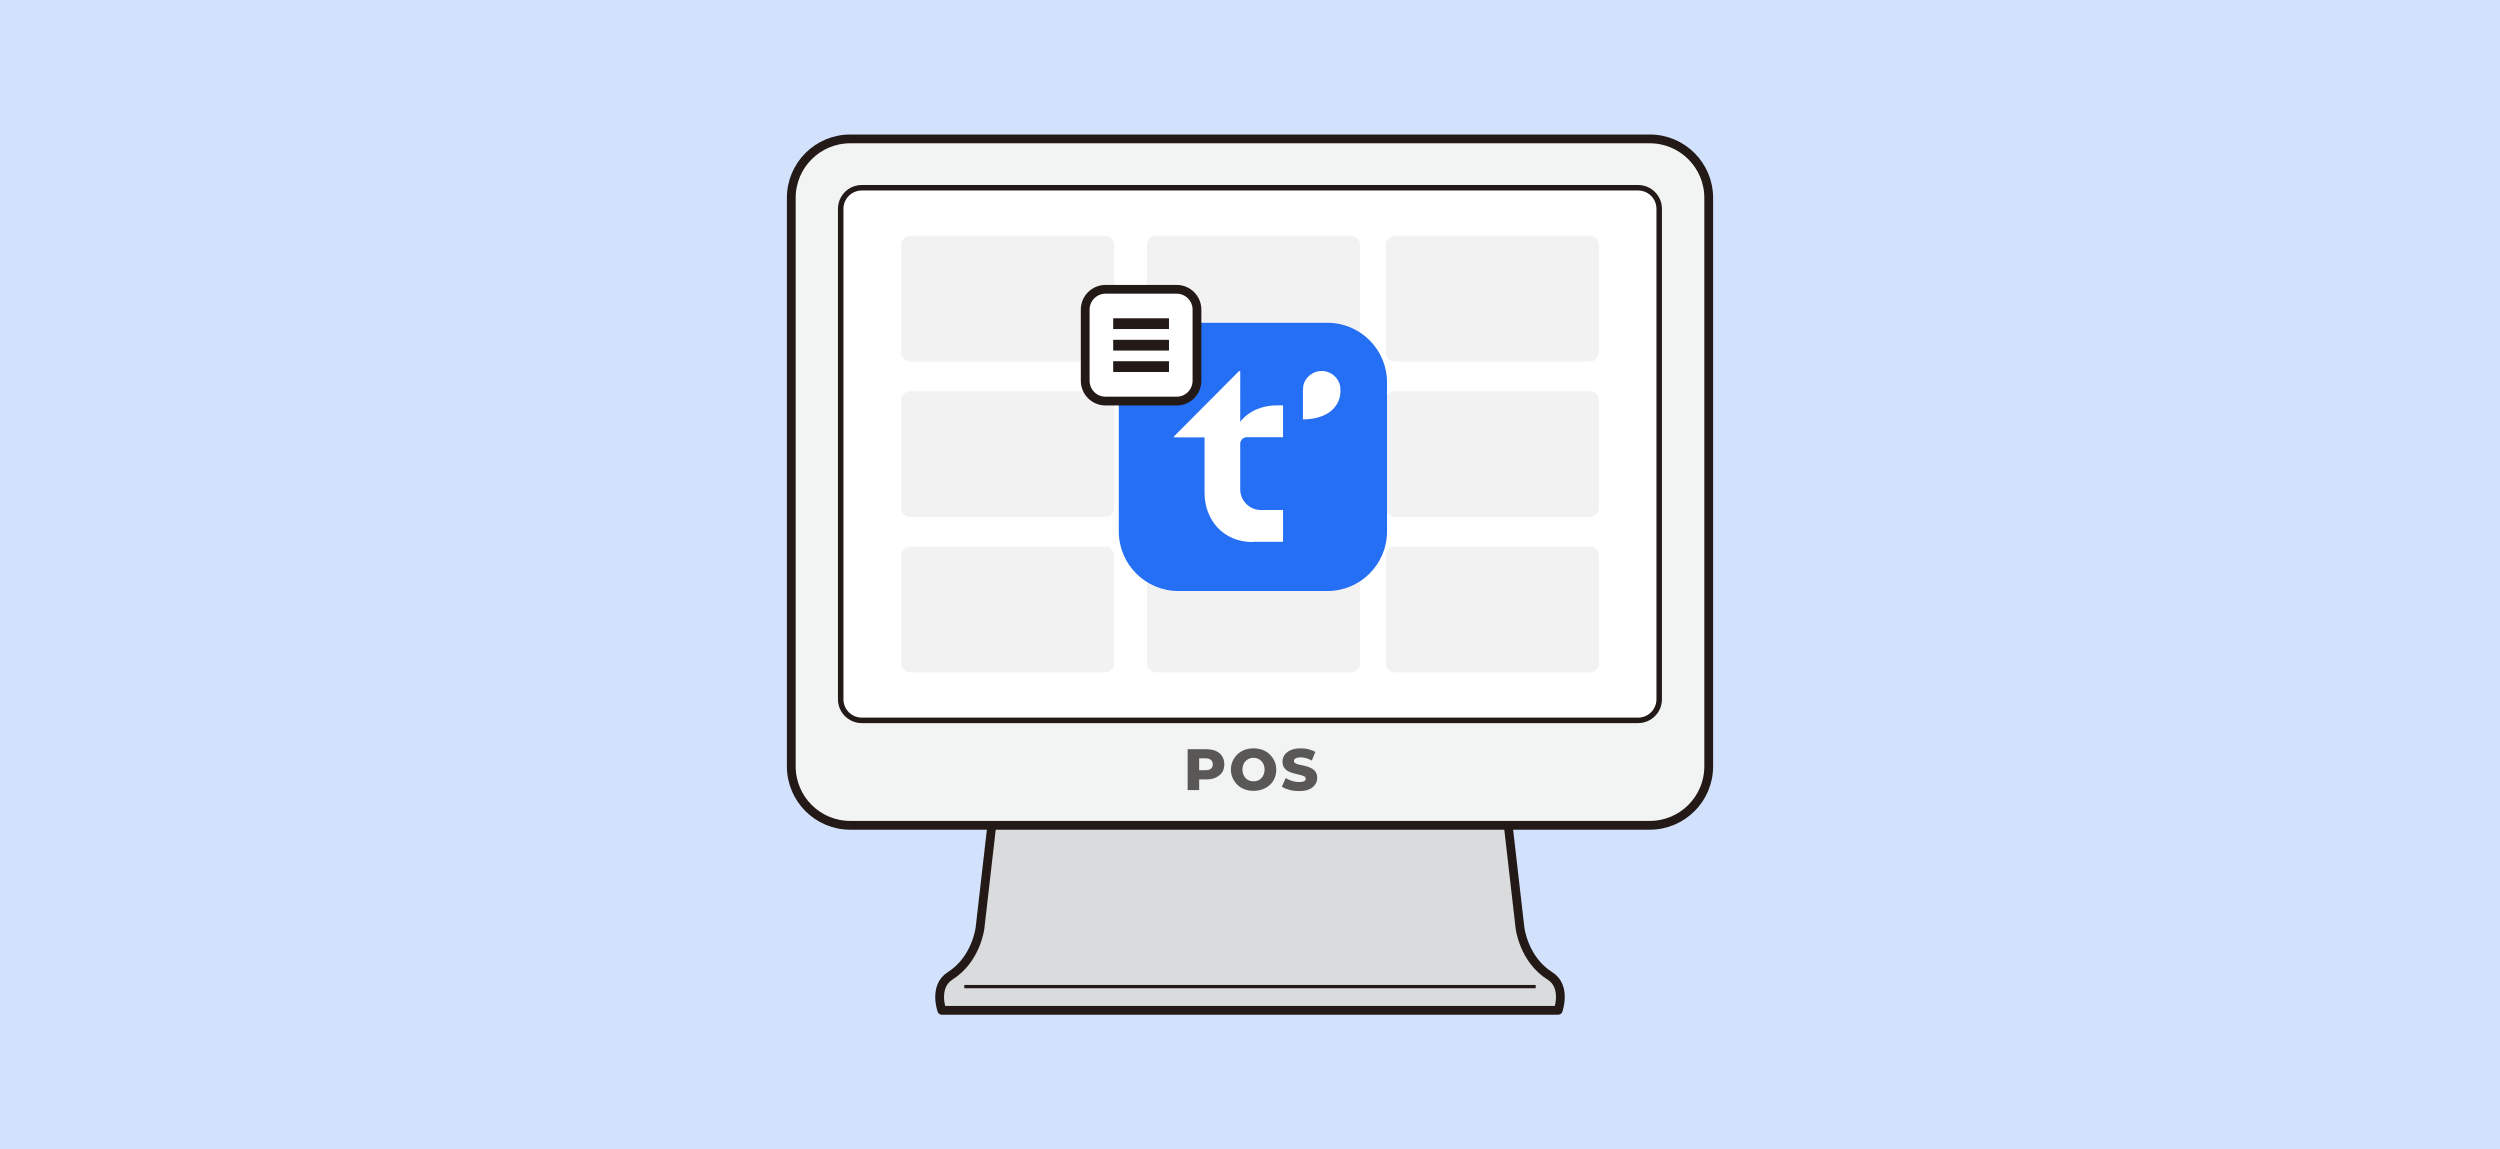 <svg width="1440" height="662" viewBox="0 0 1440 662" fill="none" xmlns="http://www.w3.org/2000/svg">
<rect x="0" y="0" width="1440" height="662" fill="#333333" stroke="none"/>
<rect width="1440" height="661.942" fill="white"/>
<rect width="1440" height="661.942" fill="#246FF4" fill-opacity="0.2"/>
<path d="M897.519 581.942C897.519 581.942 902.451 568.156 892.712 562.084C877.598 552.598 875.511 534.448 875.511 534.448L861.788 414.924H578.217L564.494 534.448C564.494 534.448 562.407 552.535 547.292 562.084C537.553 568.219 542.486 581.942 542.486 581.942H897.519Z" fill="#D9DBDC"/>
<path d="M897.519 581.942C897.519 581.942 902.451 568.156 892.712 562.084C877.598 552.598 875.511 534.448 875.511 534.448L861.788 414.924H578.217L564.494 534.448C564.494 534.448 562.407 552.535 547.292 562.084C537.553 568.219 542.486 581.942 542.486 581.942H897.519Z" stroke="#231916" stroke-width="5.059" stroke-linecap="round" stroke-linejoin="round"/>
<path d="M884.553 568.282H555.449" stroke="#231916" stroke-width="1.897" stroke-miterlimit="10"/>
<path d="M950.259 475.38H489.741C471.022 475.38 455.781 460.203 455.781 441.42V113.96C455.781 95.178 470.958 80 489.741 80H950.259C968.978 80 984.219 95.178 984.219 113.96V441.483C984.219 460.203 969.042 475.444 950.259 475.444" fill="#F2F3F3"/>
<path d="M950.259 80H489.741C470.985 80 455.781 95.204 455.781 113.96V441.42C455.781 460.176 470.985 475.38 489.741 475.38H950.259C969.015 475.38 984.219 460.176 984.219 441.42V113.96C984.219 95.204 969.015 80 950.259 80Z" stroke="#231916" stroke-width="5.059" stroke-linecap="round" stroke-linejoin="round"/>
<path d="M700.396 432.566C698.815 431.871 696.981 431.555 694.83 431.555H684.08V455.08H690.72V448.946H694.767C696.917 448.946 698.815 448.63 700.332 447.871C701.85 447.112 703.115 446.163 703.937 444.898C704.759 443.634 705.202 442.053 705.202 440.219C705.202 438.385 704.759 436.93 703.937 435.602C703.115 434.274 701.913 433.262 700.332 432.566M697.487 442.748C696.791 443.381 695.779 443.634 694.388 443.634H690.72V436.804H694.388C695.779 436.804 696.854 437.12 697.487 437.752C698.182 438.385 698.562 439.207 698.562 440.282C698.562 441.357 698.182 442.242 697.487 442.811M757.945 444.835C757.439 444.013 756.806 443.381 755.984 442.875C755.162 442.369 754.34 441.989 753.391 441.673C752.443 441.357 751.494 441.104 750.545 440.914C749.597 440.725 748.711 440.535 747.953 440.345C747.194 440.155 746.561 439.902 746.055 439.586C745.549 439.27 745.296 438.891 745.296 438.321C745.296 437.942 745.423 437.626 745.676 437.31C745.929 436.993 746.308 436.74 746.877 436.551C747.447 436.361 748.142 436.234 749.091 436.234C750.103 436.234 751.178 436.361 752.253 436.677C753.328 436.993 754.466 437.436 755.605 438.068L757.628 433.136C756.49 432.44 755.162 431.934 753.707 431.555C752.253 431.175 750.672 431.049 749.154 431.049C746.877 431.049 744.917 431.428 743.336 432.124C741.818 432.819 740.617 433.768 739.858 434.906C739.099 436.045 738.719 437.31 738.719 438.701C738.719 439.966 738.972 440.977 739.415 441.8C739.921 442.622 740.553 443.317 741.312 443.823C742.071 444.329 742.957 444.772 743.968 445.088C744.917 445.404 745.866 445.657 746.814 445.847C747.763 446.037 748.585 446.226 749.407 446.479C750.229 446.732 750.862 446.985 751.368 447.238C751.873 447.555 752.126 447.934 752.126 448.503C752.126 448.883 752 449.262 751.747 449.515C751.494 449.831 751.115 450.021 750.545 450.211C749.976 450.337 749.281 450.464 748.332 450.464C746.941 450.464 745.613 450.274 744.221 449.831C742.83 449.388 741.628 448.819 740.553 448.187L738.34 453.12C739.415 453.879 740.87 454.448 742.64 454.954C744.411 455.46 746.308 455.649 748.269 455.649C750.609 455.649 752.569 455.333 754.087 454.637C755.668 453.942 756.806 452.993 757.565 451.855C758.324 450.717 758.703 449.452 758.703 448.06C758.703 446.796 758.45 445.784 757.945 444.962M731.384 434.527C730.245 433.452 728.854 432.566 727.273 431.934C725.692 431.365 723.921 431.049 722.087 431.049C720.253 431.049 718.482 431.365 716.838 431.934C715.257 432.566 713.866 433.389 712.728 434.527C711.589 435.665 710.641 436.93 710.008 438.385C709.376 439.839 708.996 441.483 708.996 443.254C708.996 445.025 709.313 446.669 710.008 448.124C710.704 449.641 711.589 450.906 712.728 452.045C713.866 453.183 715.257 454.005 716.901 454.637C718.482 455.27 720.253 455.523 722.087 455.523C723.921 455.523 725.692 455.207 727.273 454.637C728.854 454.005 730.245 453.183 731.447 452.108C732.648 451.033 733.534 449.705 734.166 448.25C734.798 446.732 735.115 445.088 735.115 443.317C735.115 441.547 734.798 439.902 734.103 438.448C733.47 436.993 732.522 435.665 731.384 434.59M727.905 446.037C727.589 446.859 727.146 447.555 726.577 448.187C726.008 448.756 725.312 449.262 724.554 449.578C723.795 449.894 722.973 450.021 722.024 450.021C721.075 450.021 720.316 449.894 719.494 449.578C718.735 449.262 718.04 448.819 717.471 448.187C716.901 447.618 716.459 446.859 716.143 446.037C715.826 445.215 715.637 444.266 715.637 443.254C715.637 442.242 715.826 441.294 716.143 440.472C716.459 439.649 716.901 438.954 717.471 438.385C718.04 437.815 718.735 437.31 719.494 436.993C720.253 436.677 721.075 436.487 722.024 436.487C722.973 436.487 723.731 436.677 724.554 436.993C725.312 437.31 726.008 437.752 726.577 438.385C727.146 438.954 727.589 439.713 727.905 440.472C728.221 441.294 728.411 442.242 728.411 443.254C728.411 444.266 728.221 445.215 727.905 446.037Z" fill="#595857"/>
<path d="M943.556 414.924H496.382C489.678 414.924 484.24 409.485 484.24 402.781V120.286C484.24 113.582 489.678 108.143 496.382 108.143H943.556C950.26 108.143 955.698 113.582 955.698 120.286V402.718C955.698 409.422 950.26 414.86 943.556 414.86" fill="white"/>
<path d="M943.556 108.143H496.382C489.676 108.143 484.24 113.58 484.24 120.286V402.781C484.24 409.487 489.676 414.924 496.382 414.924H943.556C950.262 414.924 955.698 409.487 955.698 402.781V120.286C955.698 113.58 950.262 108.143 943.556 108.143Z" stroke="#231916" stroke-width="3.162" stroke-linecap="round" stroke-linejoin="round"/>
<path d="M636.398 208.252H524.336C521.427 208.252 519.024 205.849 519.024 202.94V141.091C519.024 138.182 521.427 135.779 524.336 135.779H636.462C639.371 135.779 641.774 138.182 641.774 141.091V202.94C641.774 205.849 639.371 208.252 636.462 208.252" fill="#F2F2F3"/>
<path d="M778.118 208.252H665.992C663.083 208.252 660.68 205.849 660.68 202.94V141.091C660.68 138.182 663.083 135.779 665.992 135.779H778.118C781.027 135.779 783.43 138.182 783.43 141.091V202.94C783.43 205.849 781.027 208.252 778.118 208.252Z" fill="#F2F2F3"/>
<path d="M915.667 208.252H803.541C800.632 208.252 798.229 205.849 798.229 202.94V141.091C798.229 138.182 800.632 135.779 803.541 135.779H915.667C918.576 135.779 920.979 138.182 920.979 141.091V202.94C920.979 205.849 918.576 208.252 915.667 208.252Z" fill="#F2F2F3"/>
<path d="M636.398 297.801H524.336C521.427 297.801 519.024 295.397 519.024 292.488V230.639C519.024 227.73 521.427 225.327 524.336 225.327H636.462C639.371 225.327 641.774 227.73 641.774 230.639V292.488C641.774 295.397 639.371 297.801 636.462 297.801" fill="#F2F2F3"/>
<path d="M778.118 297.801H665.992C663.083 297.801 660.68 295.397 660.68 292.488V230.639C660.68 227.73 663.083 225.327 665.992 225.327H778.118C781.027 225.327 783.43 227.73 783.43 230.639V292.488C783.43 295.397 781.027 297.801 778.118 297.801Z" fill="#F2F2F3"/>
<path d="M915.667 297.801H803.541C800.632 297.801 798.229 295.397 798.229 292.488V230.639C798.229 227.73 800.632 225.327 803.541 225.327H915.667C918.576 225.327 920.979 227.73 920.979 230.639V292.488C920.979 295.397 918.576 297.801 915.667 297.801Z" fill="#F2F2F3"/>
<path d="M636.398 387.287H524.336C521.427 387.287 519.024 384.884 519.024 381.975V320.125C519.024 317.216 521.427 314.813 524.336 314.813H636.462C639.371 314.813 641.774 317.216 641.774 320.125V381.975C641.774 384.884 639.371 387.287 636.462 387.287" fill="#F2F2F3"/>
<path d="M778.118 387.287H665.992C663.083 387.287 660.68 384.884 660.68 381.975V320.125C660.68 317.216 663.083 314.813 665.992 314.813H778.118C781.027 314.813 783.43 317.216 783.43 320.125V381.975C783.43 384.884 781.027 387.287 778.118 387.287Z" fill="#F2F2F3"/>
<path d="M915.667 387.287H803.541C800.632 387.287 798.229 384.884 798.229 381.975V320.125C798.229 317.216 800.632 314.813 803.541 314.813H915.667C918.576 314.813 920.979 317.216 920.979 320.125V381.975C920.979 384.884 918.576 387.287 915.667 387.287Z" fill="#F2F2F3"/>
<path d="M726.327 293.879C719.75 293.879 714.437 288.567 714.437 281.99V255.808C714.437 253.721 716.145 252.014 718.232 251.95H739.101V233.547H735.686C720.635 233.547 714.437 243.033 714.437 243.033V214.006C714.437 213.69 713.995 213.5 713.805 213.753L676.303 251.381C676.303 251.381 676.24 252.014 676.556 252.014H693.884V283.95C693.884 299.191 704.319 312.282 721.647 312.282H739.101V293.942H726.39L726.327 293.879Z" fill="white"/>
<path d="M769.267 217.105C767.244 214.892 764.335 213.627 761.299 213.627C757.884 213.627 754.785 215.208 752.698 217.864C751.686 219.192 750.991 220.646 750.675 222.354C750.422 223.808 750.485 225.832 750.485 227.287V241.516C755.354 241.516 760.667 240.63 764.967 237.911C767.117 236.52 768.888 234.812 770.153 232.536C771.354 230.385 772.05 227.793 772.05 225.326C772.05 223.808 771.924 222.354 771.481 220.899C771.038 219.508 770.216 218.18 769.204 217.105H769.267Z" fill="white"/>
<path d="M764.586 185.928H678.769C659.797 185.928 644.429 201.295 644.429 220.268V306.085C644.429 325.057 659.797 340.425 678.769 340.425H764.586C783.558 340.425 798.926 325.057 798.926 306.085V220.268C798.926 201.295 783.558 185.928 764.586 185.928ZM721.583 312.219C704.255 312.219 693.82 299.129 693.82 283.888V251.951H676.492C676.176 251.951 675.986 251.508 676.239 251.319L713.741 213.691C713.741 213.691 714.373 213.627 714.373 213.944V242.971C714.373 242.971 720.571 233.485 735.622 233.485H739.037V251.825H718.168C716.081 251.825 714.373 253.532 714.373 255.682V281.864C714.373 288.441 719.749 293.753 726.326 293.753H739.037V312.093H721.583V312.219ZM770.151 232.6C768.887 234.876 767.116 236.584 764.966 237.975C760.665 240.631 755.353 241.58 750.484 241.58V227.351C750.484 225.896 750.484 223.872 750.673 222.418C750.926 220.71 751.622 219.256 752.697 217.928C754.784 215.272 757.883 213.691 761.298 213.691C764.333 213.691 767.179 214.955 769.266 217.169C770.278 218.244 771.037 219.572 771.543 220.963C772.049 222.418 772.112 223.872 772.112 225.39C772.112 227.857 771.416 230.449 770.215 232.6H770.151Z" fill="#246FF4"/>
<path d="M677.755 231.02H636.775C630.325 231.02 625.076 225.771 625.076 219.32V178.34C625.076 171.89 630.325 166.641 636.775 166.641H677.755C684.206 166.641 689.455 171.89 689.455 178.34V219.32C689.455 225.771 684.206 231.02 677.755 231.02Z" fill="white"/>
<path d="M677.755 166.641H636.775C630.314 166.641 625.076 171.879 625.076 178.34V219.32C625.076 225.782 630.314 231.02 636.775 231.02H677.755C684.217 231.02 689.455 225.782 689.455 219.32V178.34C689.455 171.879 684.217 166.641 677.755 166.641Z" stroke="#231916" stroke-width="5.059" stroke-miterlimit="10"/>
<path d="M673.33 183.336H641.204V189.533H673.33V183.336Z" fill="#231916"/>
<path d="M673.33 195.73H641.204V201.928H673.33V195.73Z" fill="#231916"/>
<path d="M673.33 208.062H641.204V214.26H673.33V208.062Z" fill="#231916"/>
</svg>
